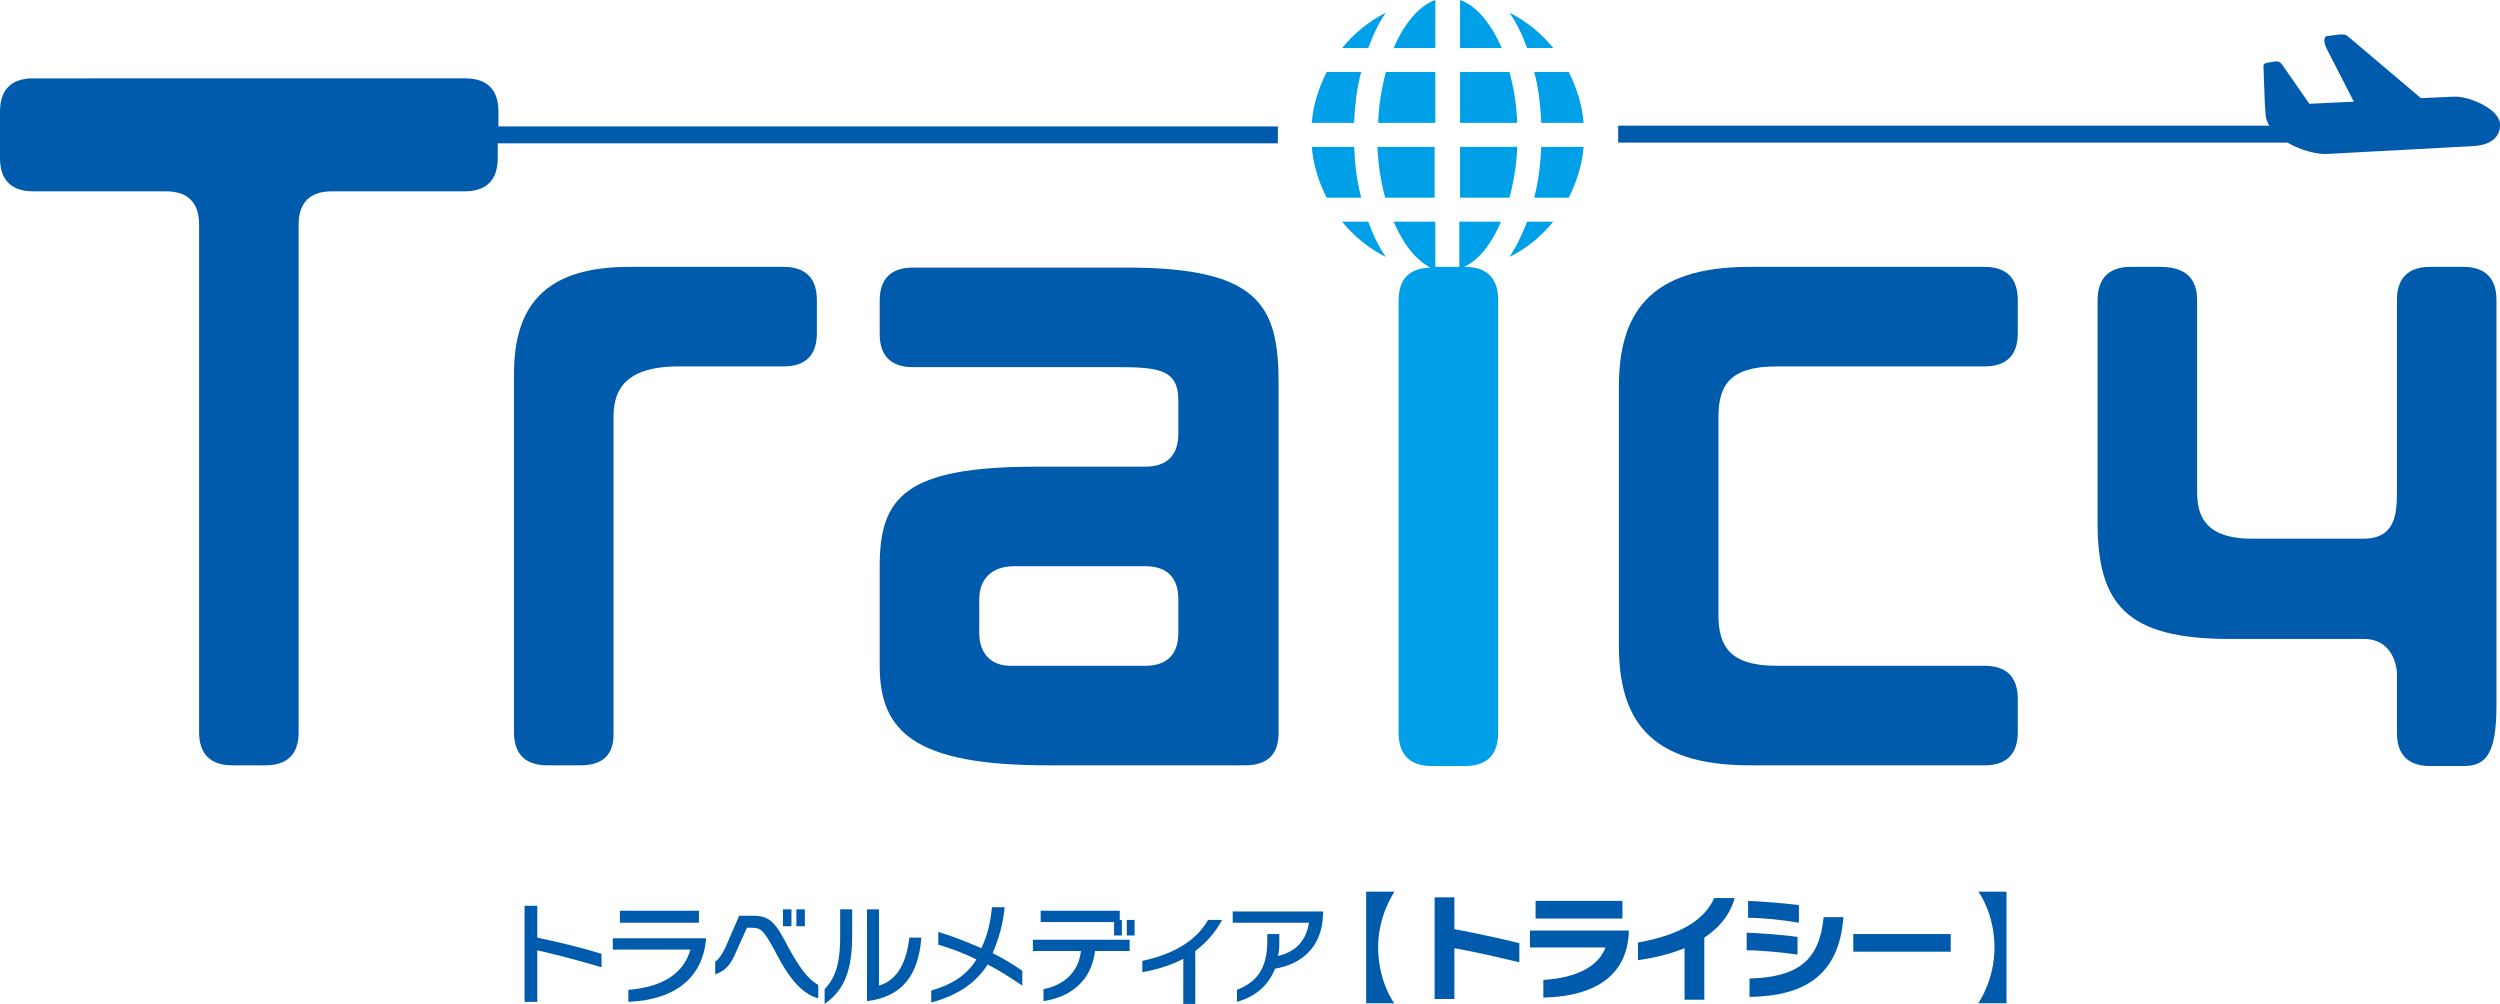 <?xml version="1.0" encoding="utf-8"?>
<!-- Generator: Adobe Illustrator 22.1.0, SVG Export Plug-In . SVG Version: 6.00 Build 0)  -->
<svg version="1.1" id="レイヤー_1" xmlns="http://www.w3.org/2000/svg" xmlns:xlink="http://www.w3.org/1999/xlink" x="0px"
	 y="0px" viewBox="0 0 354.1 142.2" style="enable-background:new 0 0 354.1 142.2;" xml:space="preserve">
<style type="text/css">
	.st0{fill:#005BAC;}
	.st1{fill:#00A0E9;}
</style>
<g>
	<path class="st0" d="M76.1,134.6v7.3h-1.8v-13.6h1.8v4.5c3.2,0.7,6.2,1.4,9.1,2.3v1.9C82.1,136.1,79.2,135.3,76.1,134.6z"/>
	<path class="st0" d="M100,133.1c-0.5,5.1-4,8.5-11,8.8v-1.7c4.9-0.4,7.8-2.3,8.8-5.7h-11v-1.6H100L100,133.1z M87.8,130.7V129H99
		v1.7H87.8z"/>
	<path class="st0" d="M109.6,134.4c-1.5-2.7-1.8-3-3.3-3h-0.5l-1.8,4c-0.6,1.3-1.4,2.2-2.7,2.6v-1.8c0.6-0.4,1-1.1,1.4-1.9l2-4.6
		h1.4c2.4,0,3.3,0.2,5.1,3.6c1.5,2.9,3,5.3,4.7,6.2v1.9C113.3,140.7,111.5,138.1,109.6,134.4z M110.9,131.2v-2.4h1.2v2.4H110.9z
		 M112.8,131.2v-2.4h1.2v2.4H112.8z"/>
	<path class="st0" d="M116.8,142.2v-2.1c1-1.1,2.2-2.6,2.2-7.3v-4h1.7v3.9C120.7,138.5,118.9,140.7,116.8,142.2z M122.8,141.8v-13
		h1.7v10.8c2.7-0.8,3.9-3.4,4.3-6.8h1.7C130.1,138.1,127.8,141.2,122.8,141.8z"/>
	<path class="st0" d="M139.9,136.6c-1.8,2.8-4.4,4.4-8,5.4v-1.7c2.8-0.8,5-2.1,6.4-4.4c-2-1-3.5-1.5-5.4-2.1V132
		c2,0.6,3.8,1.3,6.1,2.3c0.9-1.9,1.3-3.7,1.5-5.8h1.8c-0.2,2.2-0.8,4.4-1.7,6.5c1.6,0.8,2.9,1.6,4.2,2.5v2.1
		C143.3,138.6,141.8,137.6,139.9,136.6z"/>
	<path class="st0" d="M155.1,134.7c-0.5,4.2-3.4,6.5-7.3,7.1v-1.7c3.1-0.6,5-2.6,5.3-5.4h-6.8v-1.6H160v1.6H155.1z M157.8,132.5
		v-1.9h-10.4V129h11.2v1.3h0.3v2.2H157.8z M159.6,132.5v-2.2h1.1v2.2H159.6z"/>
	<path class="st0" d="M169.3,134.7v7.6h-1.7v-6.5c-1.7,0.9-3.6,1.5-5.8,1.9v-1.6c5.1-1.1,7.9-3.3,9.3-5.8h2
		C172.1,132.1,170.9,133.5,169.3,134.7z"/>
	<path class="st0" d="M180.6,137.2c-1,2.5-2.9,4-5.4,4.7v-1.7c2.8-1.1,4.3-3,4.3-6.9v-1h1.7v1.1c0,0.7,0,1.4-0.2,2
		c2.6-0.6,4-2.2,4.4-4.7h-10.8v-1.6h12.8v0.3C187.3,134.3,184.2,136.6,180.6,137.2z"/>
	<path class="st0" d="M193.5,142.1v-15.8h4c-0.2,0.4-2.3,3.4-2.3,7.9c0,4.5,2,7.6,2.3,7.9H193.5z"/>
	<path class="st0" d="M206,134.3v7.2h-2.8v-14.4h2.8v4.5c3.1,0.6,6.5,1.3,9.2,2v2.7C212.3,135.6,208.8,134.8,206,134.3z"/>
	<path class="st0" d="M218.6,141.3v-2.5c4.7-0.3,7.8-1.9,8.8-4.6h-10.7v-2.4h14v0.4C230.4,137.6,226.7,141.1,218.6,141.3z
		 M217.5,130.1v-2.5h12.3v2.5H217.5z"/>
	<path class="st0" d="M241.4,132.8v8.8h-2.8v-7.3c-2.2,0.9-4.5,1.4-6.6,1.7v-2.5c6.7-1.2,9.6-3.6,10.8-6.3h2.9
		C245,129.7,243.4,131.5,241.4,132.8z"/>
	<path class="st0" d="M247.4,134.6v-2.5c2.2,0.1,5.1,0.3,7.2,0.6v2.5C252.4,134.9,249.5,134.6,247.4,134.6z M247.6,130v-2.4
		c2.1,0.1,4.9,0.3,7.2,0.6v2.5C252.6,130.3,249.6,130,247.6,130z M247.8,141.2v-2.6c6.7-0.2,9.9-2.4,10.5-8.7h2.8
		C260.5,138.2,255.5,141.1,247.8,141.2z"/>
	<path class="st0" d="M262.5,134.8v-2.5h13.8v2.5H262.5z"/>
	<path class="st0" d="M284.2,126.3v15.8h-4c0.2-0.3,2.3-3.4,2.3-7.9c0-4.5-2-7.6-2.3-7.9H284.2z"/>
</g>
<g>
	<g>
		<path class="st1" d="M191.8,20.8h-6c0.2,2.6,1,5,2.1,7.2h4.9C192.2,25.7,191.9,23.3,191.8,20.8z"/>
		<path class="st1" d="M206.8,0v6.8h5.9C211.2,3.3,209.1,0.8,206.8,0z"/>
		<path class="st1" d="M213.8,10.2h-7v7.2h8.1C214.8,14.8,214.4,12.4,213.8,10.2z"/>
		<path class="st1" d="M203.3,0c-2.3,0.8-4.4,3.3-5.9,6.8h5.9V0z"/>
		<path class="st1" d="M203.3,17.4v-7.2h-7c-0.6,2.2-1,4.6-1.1,7.2H203.3z"/>
		<path class="st1" d="M192.8,10.2h-4.9c-1.1,2.2-1.9,4.6-2.1,7.2h6C191.9,14.8,192.2,12.4,192.8,10.2z"/>
		<path class="st1" d="M203.3,20.8h-8.2c0.1,2.6,0.5,5,1.1,7.2h7V20.8z"/>
		<path class="st1" d="M212.6,31.4h-5.9v6.4h-3.4v-6.4h-5.9c1.3,3.1,3.1,5.4,5.2,6.5c-3,0.1-4.5,1.6-4.5,4.7v61.2
			c0,3.1,1.6,4.7,4.7,4.7h4.7c3.1,0,4.7-1.6,4.7-4.7V42.5c0-3.1-1.6-4.7-4.7-4.7h-0.1C209.5,36.8,211.3,34.5,212.6,31.4z"/>
		<path class="st1" d="M206.8,20.8V28h7c0.6-2.2,1-4.6,1.1-7.2H206.8z"/>
		<path class="st1" d="M217.3,28h4.9c1.1-2.2,1.9-4.6,2.1-7.2h-6C218.2,23.3,217.9,25.7,217.3,28z"/>
		<path class="st1" d="M218.3,17.4h6c-0.2-2.6-1-5-2.1-7.2h-4.9C217.9,12.4,218.2,14.8,218.3,17.4z"/>
		<path class="st1" d="M220,6.8c-1.7-2.1-3.8-3.8-6.2-5c1,1.4,1.8,3.1,2.5,5H220z"/>
		<path class="st1" d="M196.3,1.8c-2.4,1.2-4.5,2.9-6.2,5h3.7C194.5,4.9,195.3,3.2,196.3,1.8z"/>
		<path class="st1" d="M190.1,31.4c1.7,2.1,3.8,3.8,6.2,5c-1-1.4-1.8-3.1-2.5-5H190.1z"/>
		<path class="st1" d="M213.8,36.4c2.4-1.2,4.5-2.9,6.2-5h-3.7C215.6,33.2,214.8,34.9,213.8,36.4z"/>
	</g>
	<g>
		<path class="st0" d="M82.2,108.4h-4.7c-3.1,0-4.7-1.6-4.7-4.7V53c0-9.4,4.1-15.2,16.3-15.2H111c3.1,0,4.7,1.6,4.7,4.7v4.7
			c0,3.1-1.6,4.7-4.7,4.7H96.1c-8.2,0-9.2,4-9.2,7.2v44.6C87,106.9,85.4,108.4,82.2,108.4z"/>
		<path class="st0" d="M176.3,108.4h-27.9c-18.8,0-23.8-4.7-23.8-14.1V80.2c0-9.8,3.6-14.1,22.2-14.1h15.4c3.1,0,4.7-1.6,4.7-4.7
			v-4.7c0-4.6-3.1-4.7-9.4-4.7h-28.2c-3.1,0-4.7-1.6-4.7-4.7v-4.7c0-3.1,1.6-4.7,4.7-4.7h30.3c18.8,0,21.5,5.4,21.5,16.4v49.5
			C181.1,106.9,179.5,108.4,176.3,108.4z M143.6,80.2c-3,0-4.9,1.7-4.9,4.7v4.7c0,3.1,1.8,4.7,4.4,4.7h19.1c3.1,0,4.7-1.6,4.7-4.7
			v-4.7c0-3.1-1.6-4.7-4.7-4.7H143.6z"/>
		<path class="st0" d="M301.8,37.8h4.2c3.5,0,5.2,1.6,5.2,4.7v27.1c0,3.1,0.8,6.7,7.8,6.7h15.7c4.6,0,4.8-3.5,4.8-6.7V42.5
			c0-3.1,1.6-4.7,4.7-4.7h4.7c3.1,0,4.7,1.6,4.7,4.7V43v56.9c0,7.1-1.6,8.6-4.7,8.6h-4.7c-3.1,0-4.7-1.6-4.7-4.7c0-1.8,0-8.6,0-8.6
			s-0.2-4.7-4.7-4.7h-19c-14.6,0-18.7-4.9-18.7-16.5V42.6C297.1,39.4,298.7,37.8,301.8,37.8z"/>
		<path class="st0" d="M347.4,13.7l-4.5,0.2l-10.4-8.8c-0.5-0.5-2.3,0-2.8,0c-0.7,0-0.5,1.1-0.2,1.7l3.9,7.6l-6.3,0.3l-3.9-5.6
			c-0.5-0.6-0.8-0.4-2.1-0.2c-0.5,0.1-0.5,0.3-0.5,0.6l0.2,5.4l0.1,1.2c0,0.6,0.2,1.1,0.5,1.7h-92.2v2.4h94.8
			c1.9,1.1,4.2,1.7,5.7,1.6l20.5-1.1c2.2-0.1,4-1,3.9-3.2C354,15.5,349.7,13.5,347.4,13.7z"/>
		<path class="st0" d="M70.6,17.9v-2.1c0-3.1-1.6-4.7-4.7-4.7H4.7c-3.1,0-4.7,1.6-4.7,4.7v6.6c0,3.1,1.6,4.7,4.7,4.7h18.8
			c3.1,0,4.7,1.6,4.7,4.7v71.9c0,3.1,1.6,4.7,4.7,4.7h4.7c3.1,0,4.7-1.6,4.7-4.7V31.8c0-3.1,1.6-4.7,4.7-4.7h18.8
			c3.1,0,4.7-1.6,4.7-4.7v-2.1H181v-2.4H70.6z"/>
		<path class="st0" d="M229.3,54.8c0-10.2,4.1-17,18.5-17h33.3c3.1,0,4.7,1.6,4.7,4.7v4.7c0,3.1-1.6,4.7-4.7,4.7h-29.5
			c-6.7,0-8.2,2.8-8.2,7.2v28c0,4.3,1.5,7.2,8.2,7.2h29.5c3.1,0,4.7,1.6,4.7,4.7v4.7c0,3.1-1.6,4.7-4.7,4.7h-33.3
			c-14.4,0-18.5-6.7-18.5-17V54.8z"/>
	</g>
</g>
</svg>
